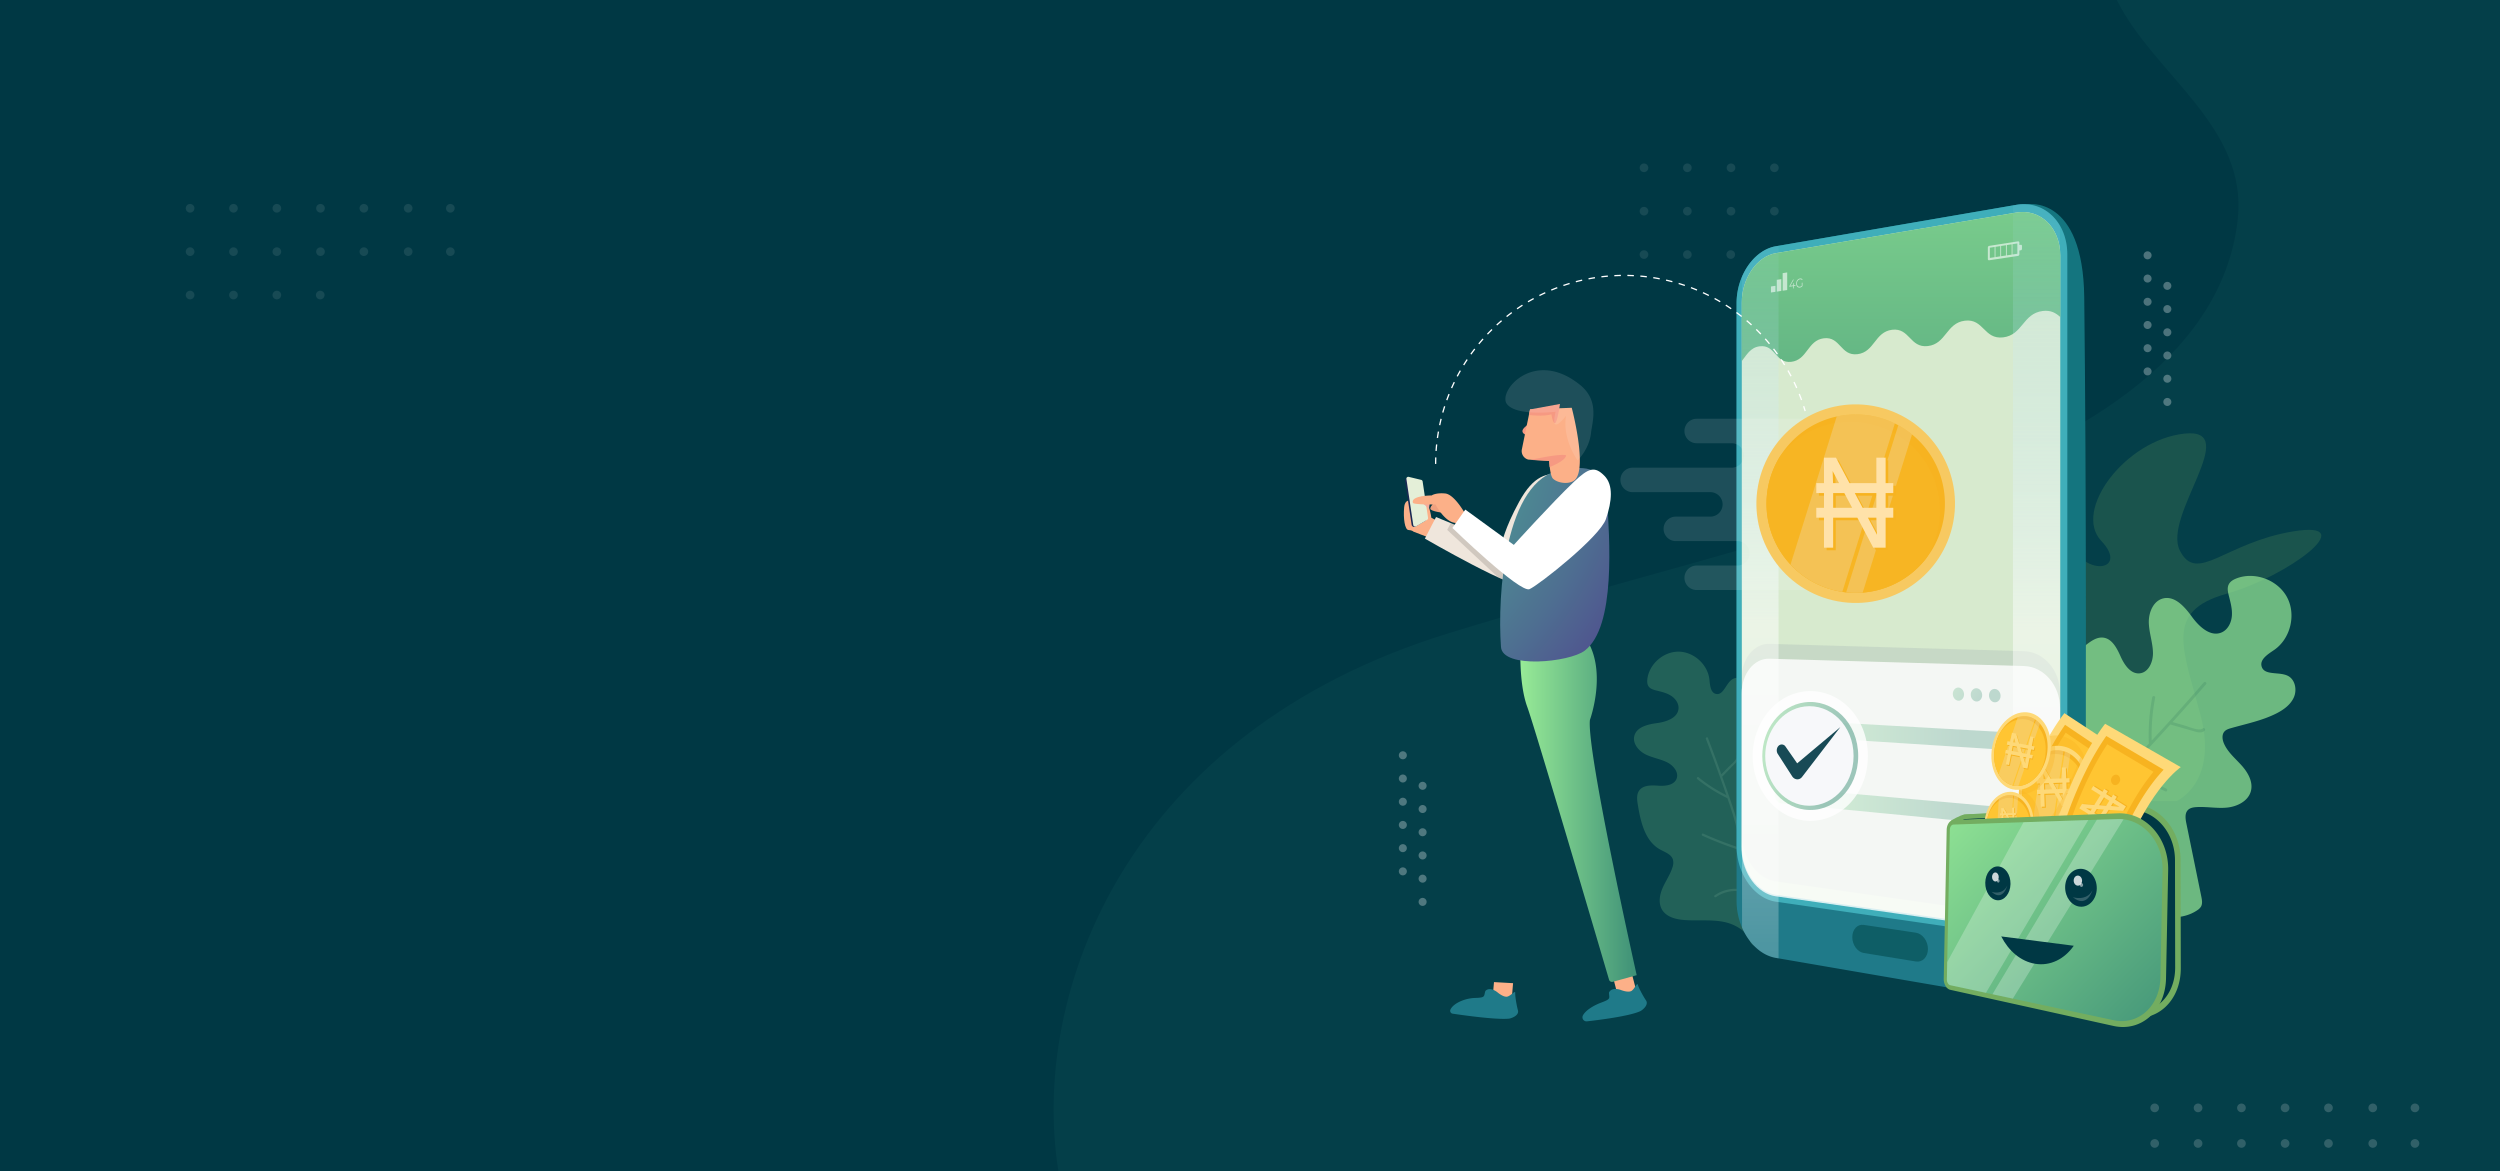 <svg xmlns="http://www.w3.org/2000/svg" xmlns:xlink="http://www.w3.org/1999/xlink" width="1920.945" height="900" viewBox="0 0 1920.945 900"><defs><style>.a,.aj{fill:#003844;}.b{fill:#4bb396;opacity:0.06;}.c{opacity:0.1;}.d{fill:#e6e7e8;}.as,.e,.h,.j,.l{opacity:0.2;}.ap,.f{opacity:0.3;}.ab,.am,.ar,.as,.g,.r{fill:#fff;}.h{fill:url(#a);}.i{fill:#6fa38f;opacity:0.24;}.ak,.j{fill:#73ad60;}.al,.ay,.k{opacity:0.7;}.k{fill:url(#b);}.l{fill:#2e745c;}.m{fill:#14757f;}.n{fill:#1f7a89;}.o{fill:#3faeba;}.p{fill:#d7eace;}.q{fill:#77859a;}.q,.r{opacity:0.8;}.ay,.s{fill:url(#c);}.t{fill:url(#f);}.u{fill:url(#g);}.v{fill:url(#h);}.w{fill:url(#i);}.x{opacity:0.6;}.y{fill:#0e5e66;}.aa,.ah,.ar,.z{opacity:0.5;}.aa,.af,.am,.z{mix-blend-mode:soft-light;}.aa,.af,.am,.ap,.z{isolation:isolate;}.z{fill:url(#j);}.aa{fill:url(#k);}.ab{opacity:0.12;}.ac{fill:#f7c961;}.ad,.ap{fill:#f7b320;}.ae{fill:#f7b523;}.af{fill:#edd9b2;}.af,.am{opacity:0.35;}.ag{fill:#ffe2a9;}.ah{fill:url(#l);}.ai{fill:#f7f8fa;}.aj{opacity:0.9;}.an{fill:#fed978;}.ao{fill:#ffc532;}.ap{mix-blend-mode:multiply;}.aq{fill:url(#m);}.at{fill:#fcb088;}.au{fill:#192953;}.av{fill:#e4efd8;}.aw{fill:#f3ab9c;}.ax{fill:#efe6dc;}.az{fill:url(#o);}.ba{fill:url(#p);}.bb{fill:#f69982;}.bc{fill:#231f20;opacity:0.15;}.bd{fill:#efa17f;}.be{fill:none;stroke:#fff;stroke-miterlimit:10;stroke-dasharray:5;}</style><linearGradient id="a" x1="-31.918" y1="-8.427" x2="-35.548" y2="-6.474" gradientUnits="objectBoundingBox"><stop offset="0" stop-color="#99ec97"/><stop offset="0.772" stop-color="#3e9077"/></linearGradient><linearGradient id="b" x1="-1.073" y1="0.16" x2="-4.403" y2="2.361" xlink:href="#a"/><linearGradient id="c" x1="0" y1="0.5" x2="1" y2="0.5" xlink:href="#a"/><linearGradient id="f" x1="-2.314" y1="-1.572" x2="3.151" y2="2.452" xlink:href="#a"/><linearGradient id="g" x1="-3.298" y1="-2.319" x2="2.146" y2="1.722" xlink:href="#a"/><linearGradient id="h" x1="-4.275" y1="-3.072" x2="1.148" y2="0.985" xlink:href="#a"/><linearGradient id="i" x1="0.5" y1="-1.542" x2="0.5" y2="4.115" xlink:href="#a"/><linearGradient id="j" x1="0.5" y1="-0.077" x2="0.5" y2="1.328" gradientUnits="objectBoundingBox"><stop offset="0" stop-color="#9ed8ff" stop-opacity="0"/><stop offset="0.434" stop-color="#fff"/><stop offset="0.987" stop-color="#fff" stop-opacity="0"/></linearGradient><linearGradient id="k" x1="-172.545" y1="-0.077" x2="-172.545" y2="1.328" xlink:href="#j"/><linearGradient id="l" x1="-0.291" y1="0.27" x2="1.051" y2="0.659" xlink:href="#a"/><linearGradient id="m" x1="0.297" y1="-0.615" x2="1.56" y2="0.561" gradientUnits="objectBoundingBox"><stop offset="0" stop-color="#99ec97"/><stop offset="1" stop-color="#3e9077"/></linearGradient><linearGradient id="o" x1="0" y1="0.5" x2="1" y2="0.5" xlink:href="#m"/><radialGradient id="p" cx="-0.907" cy="-0.234" r="2.287" gradientTransform="translate(-0.386) scale(1.772 1)" gradientUnits="objectBoundingBox"><stop offset="0.009" stop-color="#4bb396"/><stop offset="0.178" stop-color="#4bae95"/><stop offset="0.356" stop-color="#4ba294"/><stop offset="0.537" stop-color="#4d8d93"/><stop offset="0.72" stop-color="#4e6f91"/><stop offset="0.904" stop-color="#504a8e"/><stop offset="1" stop-color="#52348d"/></radialGradient></defs><rect class="a" width="1920.945" height="900"/><path class="b" d="M1920.945,0H1626.5c28.685,57.614,100.779,97.129,92.917,168.6-12.306,111.88-135.474,173.505-229.288,206.128-123.98,43.113-252.025,73.279-377.451,111.943C866.551,562.539,791,761.7,813.278,900H1920.945Z"/><g class="c"><path class="d" d="M149.4,226.711a3.327,3.327,0,1,0-3.324,3.324A3.334,3.334,0,0,0,149.4,226.711Z"/><path class="d" d="M149.4,193.381a3.327,3.327,0,1,0-3.324,3.319A3.332,3.332,0,0,0,149.4,193.381Z"/><path class="d" d="M149.4,160.051a3.327,3.327,0,1,0-3.324,3.319A3.332,3.332,0,0,0,149.4,160.051Z"/><path class="d" d="M182.728,226.711a3.327,3.327,0,1,0-3.324,3.324A3.334,3.334,0,0,0,182.728,226.711Z"/><path class="d" d="M182.728,193.381A3.327,3.327,0,1,0,179.4,196.7,3.33,3.33,0,0,0,182.728,193.381Z"/><path class="d" d="M182.728,160.051a3.327,3.327,0,1,0-3.324,3.319A3.33,3.33,0,0,0,182.728,160.051Z"/><path class="d" d="M216.058,226.711a3.327,3.327,0,1,0-3.323,3.324A3.334,3.334,0,0,0,216.058,226.711Z"/><path class="d" d="M216.058,193.381a3.327,3.327,0,1,0-3.324,3.319A3.33,3.33,0,0,0,216.058,193.381Z"/><path class="d" d="M216.058,160.051a3.327,3.327,0,1,0-3.323,3.319A3.33,3.33,0,0,0,216.058,160.051Z"/><path class="d" d="M249.591,193.381a3.327,3.327,0,1,0-3.324,3.319A3.33,3.33,0,0,0,249.591,193.381Z"/><path class="d" d="M249.591,160.051a3.327,3.327,0,1,0-3.324,3.319A3.33,3.33,0,0,0,249.591,160.051Z"/><path class="d" d="M282.921,193.381A3.327,3.327,0,1,0,279.6,196.7,3.33,3.33,0,0,0,282.921,193.381Z"/><path class="d" d="M282.921,160.051a3.327,3.327,0,1,0-3.324,3.319A3.33,3.33,0,0,0,282.921,160.051Z"/><path class="d" d="M316.967,193.381a3.327,3.327,0,1,0-3.323,3.319A3.33,3.33,0,0,0,316.967,193.381Z"/><path class="d" d="M316.967,160.051a3.327,3.327,0,1,0-3.323,3.319A3.33,3.33,0,0,0,316.967,160.051Z"/><path class="d" d="M249.388,226.711a3.326,3.326,0,1,0-3.324,3.324A3.334,3.334,0,0,0,249.388,226.711Z"/><path class="d" d="M349.377,193.381a3.327,3.327,0,1,0-3.323,3.319A3.328,3.328,0,0,0,349.377,193.381Z"/><path class="d" d="M349.377,160.051a3.327,3.327,0,1,0-3.323,3.319A3.328,3.328,0,0,0,349.377,160.051Z"/></g><g class="e"><path class="d" d="M1658.948,878.611a3.326,3.326,0,1,0-3.324,3.319A3.332,3.332,0,0,0,1658.948,878.611Z"/><path class="d" d="M1658.948,851.282a3.326,3.326,0,1,0-3.324,3.318A3.332,3.332,0,0,0,1658.948,851.282Z"/><path class="d" d="M1692.278,878.611a3.327,3.327,0,1,0-3.324,3.319A3.331,3.331,0,0,0,1692.278,878.611Z"/><path class="d" d="M1692.278,851.282a3.326,3.326,0,1,0-3.324,3.318A3.331,3.331,0,0,0,1692.278,851.282Z"/><path class="d" d="M1725.607,878.611a3.327,3.327,0,1,0-3.323,3.319A3.331,3.331,0,0,0,1725.607,878.611Z"/><path class="d" d="M1725.607,851.281a3.327,3.327,0,1,0-3.323,3.319A3.331,3.331,0,0,0,1725.607,851.281Z"/><path class="d" d="M1759.14,878.611a3.326,3.326,0,1,0-3.324,3.319A3.331,3.331,0,0,0,1759.14,878.611Z"/><path class="d" d="M1759.14,851.282a3.326,3.326,0,1,0-3.324,3.318A3.331,3.331,0,0,0,1759.14,851.282Z"/><path class="d" d="M1792.47,878.611a3.326,3.326,0,1,0-3.324,3.319A3.331,3.331,0,0,0,1792.47,878.611Z"/><path class="d" d="M1792.47,851.281a3.326,3.326,0,1,0-3.323,3.319A3.331,3.331,0,0,0,1792.47,851.281Z"/><path class="d" d="M1826.517,878.611a3.326,3.326,0,1,0-3.324,3.319A3.332,3.332,0,0,0,1826.517,878.611Z"/><path class="d" d="M1826.517,851.281a3.326,3.326,0,1,0-3.324,3.319A3.332,3.332,0,0,0,1826.517,851.281Z"/><path class="d" d="M1858.927,878.611a3.326,3.326,0,1,0-3.324,3.319A3.329,3.329,0,0,0,1858.927,878.611Z"/><path class="d" d="M1858.927,851.281a3.326,3.326,0,1,0-3.324,3.319A3.329,3.329,0,0,0,1858.927,851.281Z"/></g><g class="c" transform="translate(0 90)"><path class="d" d="M1266.531,105.611a3.326,3.326,0,1,0-3.324,3.324A3.334,3.334,0,0,0,1266.531,105.611Z"/><path class="d" d="M1266.531,72.281a3.327,3.327,0,1,0-3.324,3.319A3.33,3.33,0,0,0,1266.531,72.281Z"/><path class="d" d="M1266.531,38.951a3.326,3.326,0,1,0-3.324,3.319A3.331,3.331,0,0,0,1266.531,38.951Z"/><path class="d" d="M1299.861,105.611a3.327,3.327,0,1,0-3.324,3.324A3.335,3.335,0,0,0,1299.861,105.611Z"/><path class="d" d="M1299.86,72.281a3.326,3.326,0,1,0-3.323,3.319A3.33,3.33,0,0,0,1299.86,72.281Z"/><path class="d" d="M1299.861,38.951a3.326,3.326,0,1,0-3.324,3.318A3.332,3.332,0,0,0,1299.861,38.951Z"/><path class="d" d="M1333.393,72.281a3.326,3.326,0,1,0-3.324,3.319A3.33,3.33,0,0,0,1333.393,72.281Z"/><path class="d" d="M1333.393,38.951a3.326,3.326,0,1,0-3.324,3.319A3.331,3.331,0,0,0,1333.393,38.951Z"/><path class="d" d="M1366.723,72.281A3.327,3.327,0,1,0,1363.4,75.6,3.33,3.33,0,0,0,1366.723,72.281Z"/><path class="d" d="M1366.723,38.951a3.327,3.327,0,1,0-3.323,3.318A3.331,3.331,0,0,0,1366.723,38.951Z"/><path class="d" d="M1333.191,105.611a3.327,3.327,0,1,0-3.324,3.324A3.335,3.335,0,0,0,1333.191,105.611Z"/><path class="d" d="M1366.521,105.611a3.326,3.326,0,1,0-3.325,3.324A3.334,3.334,0,0,0,1366.521,105.611Z"/></g><g transform="translate(22.883 29.34)"><g class="f" transform="translate(1624.196 163.781)"><path class="g" d="M1680.368,173.31a3.076,3.076,0,1,0-3.076-3.076A3.075,3.075,0,0,0,1680.368,173.31Z" transform="translate(-1677.292 -167.159)"/><path class="g" d="M1680.368,192.805a3.076,3.076,0,1,0-3.076-3.076A3.075,3.075,0,0,0,1680.368,192.805Z" transform="translate(-1677.292 -168.814)"/><path class="g" d="M1680.368,212.3a3.076,3.076,0,1,0-3.076-3.076A3.075,3.075,0,0,0,1680.368,212.3Z" transform="translate(-1677.292 -170.47)"/><path class="g" d="M1680.368,231.794a3.075,3.075,0,1,0-3.076-3.075A3.075,3.075,0,0,0,1680.368,231.794Z" transform="translate(-1677.292 -172.125)"/><path class="g" d="M1680.368,251.289a3.075,3.075,0,1,0-3.076-3.075A3.075,3.075,0,0,0,1680.368,251.289Z" transform="translate(-1677.292 -173.78)"/><path class="g" d="M1680.368,270.784a3.075,3.075,0,1,0-3.076-3.076A3.075,3.075,0,0,0,1680.368,270.784Z" transform="translate(-1677.292 -175.435)"/><path class="g" d="M1696.964,198.936a3.076,3.076,0,1,0-3.076-3.076A3.076,3.076,0,0,0,1696.964,198.936Z" transform="translate(-1678.701 -169.335)"/><path class="g" d="M1696.964,218.43a3.075,3.075,0,1,0-3.076-3.075A3.075,3.075,0,0,0,1696.964,218.43Z" transform="translate(-1678.701 -170.99)"/><path class="g" d="M1696.964,237.925a3.075,3.075,0,1,0-3.076-3.076A3.076,3.076,0,0,0,1696.964,237.925Z" transform="translate(-1678.701 -172.645)"/><path class="g" d="M1696.964,257.42a3.076,3.076,0,1,0-3.076-3.076A3.076,3.076,0,0,0,1696.964,257.42Z" transform="translate(-1678.701 -174.301)"/><path class="g" d="M1696.964,276.915a3.076,3.076,0,1,0-3.076-3.076A3.076,3.076,0,0,0,1696.964,276.915Z" transform="translate(-1678.701 -175.956)"/><path class="g" d="M1696.964,296.41a3.076,3.076,0,1,0-3.076-3.076A3.076,3.076,0,0,0,1696.964,296.41Z" transform="translate(-1678.701 -177.611)"/></g><g class="f" transform="translate(1051.955 547.932)"><path class="g" d="M1055.031,593.105a3.076,3.076,0,1,0-3.076-3.076A3.076,3.076,0,0,0,1055.031,593.105Z" transform="translate(-1051.955 -586.954)"/><path class="g" d="M1055.031,612.6a3.075,3.075,0,1,0-3.076-3.076A3.076,3.076,0,0,0,1055.031,612.6Z" transform="translate(-1051.955 -588.609)"/><path class="g" d="M1055.031,632.1a3.076,3.076,0,1,0-3.076-3.076A3.076,3.076,0,0,0,1055.031,632.1Z" transform="translate(-1051.955 -590.265)"/><path class="g" d="M1055.031,651.59a3.076,3.076,0,1,0-3.076-3.076A3.076,3.076,0,0,0,1055.031,651.59Z" transform="translate(-1051.955 -591.92)"/><path class="g" d="M1055.031,671.084a3.075,3.075,0,1,0-3.076-3.075A3.075,3.075,0,0,0,1055.031,671.084Z" transform="translate(-1051.955 -593.575)"/><path class="g" d="M1055.031,690.579a3.075,3.075,0,1,0-3.076-3.075A3.075,3.075,0,0,0,1055.031,690.579Z" transform="translate(-1051.955 -595.23)"/><path class="g" d="M1071.627,618.731a3.076,3.076,0,1,0-3.077-3.076A3.076,3.076,0,0,0,1071.627,618.731Z" transform="translate(-1053.364 -589.13)"/><path class="g" d="M1071.627,638.225a3.075,3.075,0,1,0-3.077-3.075A3.075,3.075,0,0,0,1071.627,638.225Z" transform="translate(-1053.364 -590.785)"/><path class="g" d="M1071.627,657.72a3.075,3.075,0,1,0-3.077-3.076A3.075,3.075,0,0,0,1071.627,657.72Z" transform="translate(-1053.364 -592.44)"/><path class="g" d="M1071.627,677.215a3.075,3.075,0,1,0-3.077-3.075A3.076,3.076,0,0,0,1071.627,677.215Z" transform="translate(-1053.364 -594.096)"/><path class="g" d="M1071.627,696.71a3.075,3.075,0,1,0-3.077-3.076A3.076,3.076,0,0,0,1071.627,696.71Z" transform="translate(-1053.364 -595.751)"/><path class="g" d="M1071.627,716.205a3.076,3.076,0,1,0-3.077-3.076A3.076,3.076,0,0,0,1071.627,716.205Z" transform="translate(-1053.364 -597.406)"/></g><g transform="translate(1055.808 127.377)"><g transform="translate(176.825 176.224)"><g transform="translate(0 167.792)"><path class="h" d="M1271.409,684.839c2.321-5.307,5.762-10.125,7.51-15.647a10.273,10.273,0,0,0,.384-6.208c-1.335-4.112-6.191-5.62-9.955-7.734-11.547-6.483-14.854-21.283-17-34.349-.6-3.628-1.113-7.66.943-10.711,2.988-4.431,9.421-4.275,14.754-3.892s11.975-.278,14.028-5.213c2.032-4.89-2.26-10.214-6.972-12.626-5.342-2.731-11.5-3.551-16.856-6.248s-10.091-8.447-8.553-14.246c1.829-6.892,10.485-8.822,17.553-9.791s15.738-3.907,16.37-11.01c.365-4.031-2.346-7.825-5.758-10s-7.462-3.063-11.387-4.043c-2.162-.539-4.491-1.23-5.792-3.037-1.2-1.66-1.239-3.877-.974-5.906,1.516-11.5,12.428-20.974,24.022-20.862s22.325,9.791,23.622,21.309c.49,4.372.773,10.214,5.066,11.158,5.64,1.239,7.452-7.615,12.142-10.974,3.943-2.82,9.863-1.03,12.865,2.769s3.671,8.942,3.543,13.781c-.247,9.314-3,18.351-4.97,27.45a8,8,0,0,0-.1,4.4c.848,2.337,3.586,3.384,6.062,3.6,5.583.49,10.982-1.762,16.427-3.077s11.864-1.459,15.923,2.406c4.375,4.161,4.161,11.351,1.848,16.931s-6.3,10.324-8.8,15.823c-.735,1.612-1.343,3.427-.835,5.123.789,2.62,3.784,3.759,6.408,4.544q21.2,6.331,42.4,12.663c1.946.582,4.072,1.3,5.11,3.047a6.989,6.989,0,0,1,.788,2.868c1.085,10.567-5.425,20.71-13.88,27.14s-18.706,9.923-28.584,13.829c-2.735,1.084-5.521,2.244-7.668,4.252-3.014,2.817-4.389,6.919-5.7,10.832q-4.273,12.767-9.153,25.322c-1.686,4.327-3.768,9.019-7.969,11.006a7.714,7.714,0,0,1-8.464-1.76c-.119-.422-.266-.829-.414-1.236l.314,1.131a4.458,4.458,0,0,1-1.17-3.119c-3.685-7.279-12.095-12.041-20.386-13.65-10.029-1.945-20.393-.576-30.575-1.426-6.354-.533-13.349-2.425-16.613-7.906C1268,696.578,1269.087,690.146,1271.409,684.839Z" transform="translate(-1249.397 -503.313)"/><path class="i" d="M1315.824,696.652a28.239,28.239,0,0,1,23.433-4.085c-1.936-10.17-2.861-20.357-3.95-30.63a.857.857,0,0,1-.2-.022,282.145,282.145,0,0,1-28.619-11.04c-1.019-.463-.434-2.1.591-1.641a281.448,281.448,0,0,0,28.022,10.839c-.115-1.047-.224-2.093-.346-3.142-1.385-12.073-5.188-23.561-9.133-34.993a.9.9,0,0,1-.21-.056,117.336,117.336,0,0,1-22.9-14.539c-.864-.7.133-2.134,1.006-1.425a115.209,115.209,0,0,0,21.313,13.737c-.27-.776-.538-1.558-.807-2.333q-7.091-20.559-14.9-40.866c-.4-1.042,1.174-1.791,1.576-.741q5.334,13.916,10.319,27.955,2.668-2.743,5.338-5.487c1.692-1.742,6.97-5.756,6.375-8.431-.243-1.1,1.471-1.409,1.715-.318.566,2.544-1.241,4.189-2.892,5.89q-4.942,5.091-9.889,10.169c1.312,3.7,2.653,7.38,3.933,11.088,2.7,7.83,5.538,15.7,7.694,23.727q10.308-7.449,20.612-14.9c.905-.654,2.03.676,1.118,1.337l-21.154,15.29a.729.729,0,0,1-.12.054,106.019,106.019,0,0,1,2.4,11.961c1.194,8.8,1.87,17.586,2.965,26.345a66.683,66.683,0,0,1,25.363-20.1.872.872,0,0,1,.741,1.579,64.824,64.824,0,0,0-25.522,20.59.865.865,0,0,1-.277.245c.534,3.964,1.166,7.926,2,11.879,2.889,13.677,6.875,27.086,10.851,40.478.322,1.074-1.4,1.383-1.711.316-3.859-12.987-7.729-25.988-10.59-39.235-.123-.565-.224-1.128-.338-1.695a.357.357,0,0,1-.054,0,26.406,26.406,0,0,0-22.637,3.537C1316.025,698.618,1314.9,697.286,1315.824,696.652Z" transform="translate(-1253.879 -509.418)"/></g><path class="j" d="M1561.106,602.543h131.717s32.005-14,18.465-65.705-28.313-80.015,19.7-93.555,104.634-56.626,51.7-48.008-74.153,40.861-87.4,14.771c-13.493-26.573,48.435-94.557,3.693-89.862-45.561,4.78-86.17,59.088-64.011,82.476s-14.772,29.544-27.082-3.693-28.313-78.783-38.161-34.468,27.082,68.936,32.006,107.1S1561.106,602.543,1561.106,602.543Z" transform="translate(-1275.864 -319.952)"/><g transform="translate(263.91 109.573)"><path class="k" d="M1559.669,553.853c7.526-.6,15.179.389,22.6-1,2.7-.506,5.465-1.4,7.367-3.38,3.9-4.065,2.646-10.57,2.758-16.2.343-17.256,15.31-30.164,29-40.669,3.8-2.918,8.115-5.993,12.885-5.508,6.93.7,10.71,8.191,13.551,14.554s7.691,13.586,14.624,12.908c6.87-.674,10.344-8.883,10.214-15.78-.151-7.819-3-15.395-3.2-23.211s3.494-16.791,11.1-18.595c9.045-2.139,16.588,6.617,22.051,14.141s14.176,15.676,22.723,12.033c4.857-2.062,7.547-7.513,7.948-12.771s-1.074-10.458-2.364-15.572c-.712-2.815-1.352-5.915-.076-8.522,1.17-2.4,3.692-3.81,6.186-4.754,14.141-5.333,31.745,1.37,38.752,14.758s2.491,31.676-9.943,40.254c-4.721,3.254-11.259,7.174-9.7,12.687,2.047,7.242,13.335,3.874,20.08,7.2,5.666,2.794,7.252,10.7,4.737,16.484s-8.015,9.72-13.653,12.552c-10.853,5.448-22.927,7.851-34.595,11.183-1.87.534-3.822,1.151-5.115,2.592-2.162,2.413-1.68,6.2-.406,9.18,2.873,6.716,8.782,11.533,13.644,16.979s8.978,12.733,7.036,19.774c-2.087,7.587-10.48,11.766-18.315,12.542s-15.736-.879-23.594-.372c-2.3.149-4.764.567-6.4,2.194-2.524,2.519-1.99,6.661-1.276,10.16q5.773,28.25,11.546,56.5c.529,2.6,1.014,5.479-.356,7.747a9.119,9.119,0,0,1-2.811,2.67c-11.472,7.751-27.132,6.514-39.722.757s-22.913-15.384-33.479-24.328c-2.929-2.476-5.976-4.962-9.6-6.193-5.091-1.73-10.65-.784-15.952.119q-17.3,2.947-34.726,5.07c-6.01.727-12.681,1.222-17.548-2.381a10.054,10.054,0,0,1-3.187-10.807c.411-.4.789-.816,1.165-1.236l-1.105,1.056a5.81,5.81,0,0,1,2.862-3.262c6.095-8.714,6.39-21.305,3.135-31.821-3.937-12.72-11.89-23.783-17.179-36-3.3-7.628-5.43-16.829-1.142-23.953C1544.084,557.159,1552.144,554.453,1559.669,553.853Z" transform="translate(-1537.794 -439.691)"/><path class="l" d="M1579.212,610.8a36.8,36.8,0,0,1,19.113,24.408c10.493-8.485,21.628-15.816,32.759-23.391a1.106,1.106,0,0,1-.1-.245,367.493,367.493,0,0,1-4.93-39.673c-.1-1.454,2.149-1.793,2.247-.33a366.926,366.926,0,0,0,4.793,38.864c1.132-.776,2.267-1.546,3.4-2.331,13.017-9.022,23.875-20.461,34.58-32.029a1.226,1.226,0,0,1-.065-.275,152.92,152.92,0,0,1,2.612-35.255c.276-1.426,2.534-1.16,2.256.278a150.244,150.244,0,0,0-2.666,32.942c.727-.788,1.46-1.578,2.184-2.364q19.256-20.8,37.781-42.266c.952-1.1,2.78.246,1.821,1.354q-12.7,14.693-25.766,29.06,4.795,1.377,9.589,2.755c3.042.871,10.9,4.464,13.609,2.135,1.111-.954,2.525.823,1.422,1.774-2.574,2.216-5.577,1.152-8.547.3q-8.891-2.544-17.768-5.1c-3.438,3.782-6.848,7.591-10.318,11.343-7.332,7.924-14.629,16.026-22.525,23.444l29.8,14.511c1.31.637.472,2.747-.847,2.107l-30.585-14.893a.932.932,0,0,1-.136-.1,138.267,138.267,0,0,1-12.266,10.116c-9.379,6.791-19.054,12.972-28.442,19.621a86.912,86.912,0,0,1,38.7,16.768,1.137,1.137,0,0,1-1.357,1.823A84.478,84.478,0,0,0,1610.2,629.5a1.157,1.157,0,0,1-.452-.168c-4.226,3.053-8.389,6.216-12.417,9.607-13.935,11.736-26.887,24.568-39.827,37.379-1.035,1.031-2.447-.753-1.415-1.772,12.545-12.426,25.1-24.874,38.558-36.315.572-.489,1.158-.952,1.74-1.431a.445.445,0,0,1-.031-.063,34.416,34.416,0,0,0-18-23.831C1577.076,612.246,1577.911,610.129,1579.212,610.8Z" transform="translate(-1539.317 -447.251)"/></g></g><g transform="translate(255.65)"><path class="m" d="M1579.531,127.562s42.944-7.4,43.866,71.5c1.7,145.313,1.383,335.06.922,493.441-.04,13.8-9.218,41.167-41.938,46.885Z" transform="translate(-1356.253 -127.377)"/><g transform="translate(0 0.17)"><path class="n" d="M1589.664,166.152v534.3c0,24.72-17.775,41.752-39.171,38.067L1365.71,706.7c-11.119-1.914-20.743-11.135-25.972-23.282a52.018,52.018,0,0,1-4.195-20.44V203.624c0-.661,0-1.32.028-1.985q.021-.719.084-1.443c.015-.2.028-.407.043-.593.014-.167.028-.317.042-.484.042-.464.084-.929.141-1.415.056-.523.126-1.028.211-1.573.014-.148.042-.337.07-.506.1-.583.2-1.186.31-1.753.113-.641.254-1.268.394-1.9.156-.611.311-1.241.466-1.871.17-.614.353-1.231.537-1.828.127-.424.268-.85.41-1.258.028-.078.056-.156.084-.253.1-.291.2-.582.311-.857.142-.408.3-.819.453-1.212.2-.49.4-1,.608-1.493.028-.079.071-.158.1-.237.3-.673.609-1.331.921-1.969a.329.329,0,0,1,.071-.122c.3-.637.624-1.242.95-1.848.086-.161.171-.3.256-.465.255-.466.512-.912.8-1.364.584-.961,1.181-1.889,1.822-2.769.3-.456.613-.895.942-1.3.171-.231.357-.483.557-.72.214-.257.428-.533.642-.79.229-.279.472-.559.716-.84.557-.648,1.145-1.245,1.732-1.843.316-.331.617-.622.932-.9.344-.336.689-.653,1.019-.932.489-.416.977-.833,1.467-1.212a11.186,11.186,0,0,1,.965-.72,29.539,29.539,0,0,1,4.611-2.812c.436-.224.87-.411,1.306-.616a.088.088,0,0,0,.059-.028c.465-.21.944-.385,1.425-.561l.043-.008c.408-.163.815-.289,1.224-.415a5.158,5.158,0,0,1,.511-.163c.423-.129.845-.239,1.269-.35l.1-.017q.767-.188,1.536-.32l184.783-31.82C1571.889,124.379,1589.664,141.432,1589.664,166.152Z" transform="translate(-1335.537 -127.563)"/><path class="o" d="M1589.657,166.156v485c0,24.732-17.776,42.248-39.164,39.147L1365.71,663.512c-11.12-1.612-20.739-10.579-25.967-22.582a51.163,51.163,0,0,1-4.208-20.331V203.626a51.91,51.91,0,0,1,4.208-20.429c5.228-12.144,14.847-21.39,25.967-23.3l184.783-31.818C1571.881,124.392,1589.657,141.444,1589.657,166.156Z" transform="translate(-1335.536 -127.564)"/><path class="p" d="M1584.636,167.51V651.069c0,21.32-15.3,36.491-33.774,33.873L1366.08,658.767c-14.525-2.057-26.167-18.7-26.167-37.126V203.594c0-18.432,11.642-35.386,26.167-37.838l184.782-31.2C1569.34,131.436,1584.636,146.191,1584.636,167.51Z" transform="translate(-1335.908 -128.121)"/><g transform="translate(3.822 337.812)"><g class="e"><path class="q" d="M1584.446,534.594l-.151,143.039c-2.538,18.18-16.664,30.37-33.4,27.986l-185.009-26.346c-14.086-2.006-25.474-17.714-26.169-35.459v-.331l.1-120.19c.015-15,9.455-26.909,21.236-26.567l195.835,5.637C1572.016,502.8,1584.465,517.242,1584.446,534.594Z" transform="translate(-1339.713 -496.719)"/></g><g transform="translate(0 11.435)"><path class="r" d="M1584.446,547.091l-.151,143.038c-2.538,18.181-16.664,30.37-33.4,27.986L1365.882,691.77c-14.086-2.006-25.474-17.715-26.169-35.46v-.33l.1-120.19c.015-15,9.455-26.91,21.236-26.568l195.835,5.638C1572.016,515.3,1584.465,529.739,1584.446,547.091Z" transform="translate(-1339.713 -509.215)"/></g><g class="f" transform="translate(25.573 33.589)"><g transform="translate(0 24.506)"><path class="s" d="M1548.112,583.8,1372.466,572.5c-2.658-.171-4.807-3.051-4.807-6.433h0c0-3.382,2.149-6,4.807-5.852l175.646,9.952c3.289.187,5.964,3.4,5.964,7.181h0C1554.076,581.122,1551.4,584.014,1548.112,583.8Z" transform="translate(-1367.659 -560.204)"/><path class="s" d="M1548.112,615.209l-175.646-14.188c-2.658-.214-4.807-3.13-4.807-6.512h0c0-3.382,2.149-5.966,4.807-5.773l175.646,12.831c3.289.241,5.964,3.5,5.964,7.279h0C1554.076,612.626,1551.4,615.474,1548.112,615.209Z" transform="translate(-1367.659 -562.626)"/><path class="s" d="M1548.112,646.615l-175.646-17.067c-2.658-.259-4.807-3.209-4.807-6.591h0c0-3.382,2.149-5.932,4.807-5.694l175.646,15.712c3.289.294,5.964,3.6,5.964,7.377h0C1554.076,644.132,1551.4,646.935,1548.112,646.615Z" transform="translate(-1367.659 -565.048)"/></g><g transform="translate(136.762)"><path class="t" d="M1521.417,533.428c-2.381-.091-4.307,2.1-4.307,4.889s1.925,5.137,4.307,5.242,4.327-2.084,4.327-4.889S1523.8,533.518,1521.417,533.428Z" transform="translate(-1517.111 -533.425)"/><path class="u" d="M1536.549,534c-2.418-.092-4.375,2.114-4.375,4.927s1.957,5.178,4.375,5.285,4.4-2.1,4.4-4.926S1538.975,534.1,1536.549,534Z" transform="translate(-1518.39 -533.474)"/><path class="v" d="M1551.927,534.588c-2.458-.093-4.446,2.13-4.446,4.965s1.988,5.222,4.446,5.33,4.468-2.115,4.468-4.964S1554.391,534.682,1551.927,534.588Z" transform="translate(-1519.69 -533.523)"/></g></g></g><path class="w" d="M1584.636,167.51v47.327c-3.326-3.01-7.121-5.448-13.532-4.648-15.312,1.91-15.312,18.535-30.431,20.28-14.8,1.708-14.8-14.638-29.365-12.82-14.31,1.785-14.31,17.861-28.45,19.492-13.846,1.6-13.846-14.215-27.469-12.516-13.405,1.673-13.405,17.233-26.658,18.762-12.984,1.5-12.984-13.817-25.78-12.22-12.583,1.569-12.583,16.648-25.015,18.082-12.215,1.41-12.215-13.438-24.23-11.939-7.23.9-10.034,6.69-13.792,11.372V203.594c0-18.432,11.642-35.386,26.167-37.838l184.782-31.2C1569.34,131.436,1584.636,146.191,1584.636,167.51Z" transform="translate(-1335.908 -128.121)"/><g class="x" transform="translate(26.42 28.56)"><path class="g" d="M1571.859,161.415l-1.11.172v-1.808a.905.905,0,0,0-1.008-.995l-22.227,3.473a1.291,1.291,0,0,0-.983,1.29v8.776a.9.9,0,0,0,.983.988l22.227-3.332a1.311,1.311,0,0,0,1.008-1.3V165.8l1.11-.168a1.144,1.144,0,0,0,.878-1.137v-2.214A.792.792,0,0,0,1571.859,161.415Zm-20.123,9.532-3.676.555v-7.844l3.676-.571Zm4.337-.654-3.694.558v-7.863l3.694-.575Zm4.358-.657-3.713.56v-7.883l3.713-.577Zm4.38-.662-3.731.564v-7.9l3.731-.579Zm4.4-.663-3.75.566v-7.922l3.75-.583Z" transform="translate(-1379.872 -158.773)"/><g transform="translate(0 23.882)"><path class="g" d="M1377.731,198.415l-3.488.524V185.424l3.488-.554Z" transform="translate(-1365.243 -184.871)"/><path class="g" d="M1372.78,199.573l-3.469.521v-9.058l3.469-.541Z" transform="translate(-1364.824 -185.348)"/><path class="g" d="M1367.857,200.725l-3.449.518v-4.626l3.449-.528Z" transform="translate(-1364.408 -185.823)"/><g transform="translate(14.143 4.635)"><path class="g" d="M1384.527,195.668l-1.078.164v1.793l-.554.083v-1.793l-3.033.46v-.506l2.848-4.952.615-.1-2.75,4.822,2.334-.355v-1.578l.539-.082v1.579l1.078-.164Z" transform="translate(-1379.863 -190.011)"/><path class="g" d="M1389.892,193.229l.551-.084v2.613a3.217,3.217,0,0,1-.9.781,3.042,3.042,0,0,1-1.093.389,2.278,2.278,0,0,1-1.461-.229,2.433,2.433,0,0,1-1.02-1.091,3.8,3.8,0,0,1-.37-1.724,4.549,4.549,0,0,1,.37-1.837,3.768,3.768,0,0,1,1.02-1.4,2.936,2.936,0,0,1,1.469-.676,2.449,2.449,0,0,1,1.139.073,1.862,1.862,0,0,1,.876.6l-.357.514a1.728,1.728,0,0,0-1.634-.549,2.371,2.371,0,0,0-1.188.549,3.059,3.059,0,0,0-.83,1.144,3.7,3.7,0,0,0-.3,1.494,3.061,3.061,0,0,0,.3,1.4,2.017,2.017,0,0,0,.826.89,1.814,1.814,0,0,0,1.183.193,2.389,2.389,0,0,0,1.418-.742Z" transform="translate(-1380.35 -189.936)"/></g></g></g><path class="y" d="M1481.54,738.715l-40.065-6c-4.852-.727-8.766,3.495-8.766,9.425h0c0,5.931,3.914,11.376,8.766,12.166l40.065,6.526c5.121.834,9.294-3.464,9.294-9.6h0C1490.835,745.085,1486.661,739.482,1481.54,738.715Z" transform="translate(-1343.787 -178.938)"/><path class="z" d="M1368.18,162.5V710.027l-2.079-.358c-11.12-1.915-20.739-11.144-25.967-23.288V186.163c.027-.073.067-.149.093-.223q.443-1.01.925-1.976a.721.721,0,0,1,.067-.133c.3-.622.618-1.231.954-1.843.08-.152.161-.3.255-.459.254-.459.51-.92.792-1.366.578-.966,1.184-1.885,1.817-2.775.31-.453.62-.888.944-1.291.176-.238.364-.479.554-.72.216-.263.432-.544.648-.789.23-.283.473-.568.716-.836.556-.652,1.138-1.257,1.734-1.847a12.435,12.435,0,0,1,.935-.911c.34-.319.679-.64,1.019-.925.476-.414.965-.829,1.455-1.211.314-.246.641-.5.967-.726a30.96,30.96,0,0,1,4.622-2.81c.425-.213.864-.412,1.3-.61a.083.083,0,0,0,.055-.027c.468-.2.949-.392,1.43-.563l.041-.007c.4-.156.813-.3,1.212-.42.179-.066.345-.112.524-.161.414-.124.842-.232,1.256-.339l.111-.019q.766-.185,1.535-.318Z" transform="translate(-1335.926 -130.53)"/><path class="aa" d="M1567.619,128.52V738.079l2.584.445c14.068,2.422,26.583-4.117,33.523-15.987V144.082c-.036-.074-.09-.146-.125-.221q-.59-.991-1.234-1.912a.518.518,0,0,0-.09-.126c-.393-.6-.823-1.172-1.269-1.743-.107-.143-.213-.286-.339-.426-.34-.426-.678-.853-1.053-1.253a30.291,30.291,0,0,0-2.4-2.452,15.774,15.774,0,0,0-1.245-1.1c-.231-.2-.479-.4-.728-.6-.284-.212-.567-.446-.851-.639-.3-.23-.621-.456-.939-.663a22.746,22.746,0,0,0-2.264-1.4,9.883,9.883,0,0,0-1.218-.653c-.441-.225-.881-.449-1.322-.634-.616-.275-1.249-.546-1.882-.778-.4-.15-.826-.3-1.247-.425a29.763,29.763,0,0,0-5.913-1.276c-.541-.066-1.1-.11-1.655-.153-.018,0-.052.009-.069-.008-.591-.037-1.2-.051-1.808-.046l-.052.009c-.5-.013-1.024,0-1.526.025-.225,0-.434.016-.659.034-.52.031-1.056.083-1.575.134l-.138.024q-.959.106-1.917.271Z" transform="translate(-1355.242 -127.564)"/></g></g><g transform="translate(166.409 138.509)"><path class="ab" d="M1432.608,423.262V323.8a9.4,9.4,0,0,0-6.632-16.055H1296.615a9.4,9.4,0,1,0,0,18.8h9.954v0h17.13a9.4,9.4,0,0,1,.038,18.792h-76.325a9.4,9.4,0,0,0-9.4,9.4h0a9.4,9.4,0,0,0,9.4,9.4h59.711a9.4,9.4,0,1,1,0,18.8h-.555v0h-25.986a9.4,9.4,0,1,0,0,18.8H1328.2a9.4,9.4,0,0,1-.072,18.79h-21.555v.005h-9.954a9.4,9.4,0,1,0,0,18.8h129.362a9.4,9.4,0,0,0,6.632-16.055Z" transform="translate(-1238.015 -281.2)"/><g transform="translate(88.998)"><g transform="translate(0)"><circle class="ac" cx="76.29" cy="76.29" r="76.29" transform="translate(0 148.499) rotate(-76.717)"/><path class="ad" d="M1497.75,372.673a68.53,68.53,0,0,1-63.193,68.341c-1.767.142-3.547.206-5.352.206a68.6,68.6,0,0,1-7.327-.386c-1.007-.1-1.987-.232-2.967-.387a68.557,68.557,0,1,1,40.375-129.394c.89.439,1.78.89,2.645,1.368a66.9,66.9,0,0,1,10.538,7.082A68.406,68.406,0,0,1,1497.75,372.673Z" transform="translate(-1337.426 -280.892)"/><path class="ae" d="M1493.88,378.707a68.194,68.194,0,0,1-10.525,36.519,68.556,68.556,0,0,1-112.173-78.557,68.553,68.553,0,0,1,122.7,42.038Z" transform="translate(-1337.426 -281.405)"/></g><g transform="translate(41.689 23.221)"><path class="af" d="M1461,311.052l-40.375,129.394a68.375,68.375,0,0,1-39.795-20.974l35.512-113.8A68.734,68.734,0,0,1,1461,311.052Z" transform="translate(-1380.828 -304.113)"/><path class="af" d="M1478.148,320.273l-37.911,121.511c-1.767.142-3.547.206-5.352.206a68.6,68.6,0,0,1-7.327-.386l40.053-128.413A66.9,66.9,0,0,1,1478.148,320.273Z" transform="translate(-1384.796 -304.884)"/></g><g transform="translate(7 1)"><g transform="translate(56.496 57.43)"><path class="ad" d="M2154.5,466.315h5.921V446.737h9.189L2180,466.315h20.657V446.737h7.12v19.578h5.879v7.606h-5.879v11.336h5.879v7.6h-5.879v23.014h-9.521l-12.213-23.014h-18.587v23.014h-7.037V492.861H2154.5v-7.6h5.921V473.921H2154.5Zm12.875,0h4.6l-4.926-9.323Zm.083,18.941h14.572l-6-11.336h-8.57Zm22.645,0h10.556V473.921h-16.6Zm10.556,7.6h-6.5l7,13.151Z" transform="translate(-2154.498 -446.737)"/></g><g transform="translate(54.496 55.43)"><path class="ag" d="M2154.5,466.315h5.921V446.737h9.189L2180,466.315h20.657V446.737h7.12v19.578h5.879v7.606h-5.879v11.336h5.879v7.6h-5.879v23.014h-9.521l-12.213-23.014h-18.587v23.014h-7.037V492.861H2154.5v-7.6h5.921V473.921H2154.5Zm12.875,0h4.6l-4.926-9.323Zm.083,18.941h14.572l-6-11.336h-8.57Zm22.645,0h10.556V473.921h-16.6Zm10.556,7.6h-6.5l7,13.151Z" transform="translate(-2154.498 -446.737)"/></g></g></g></g><g transform="translate(267.979 374.297)"><path class="r" d="M1437.581,586.269c0,31-23.71,52.959-49.509,49.509-22.643-3.028-39.063-25.051-39.063-49.509s16.42-46.482,39.063-49.509C1413.871,533.31,1437.581,555.27,1437.581,586.269Z" transform="translate(-1349.009 -536.403)"/><path class="ah" d="M1430.838,587.046c0,25.8-19.731,44.07-41.2,41.2-18.843-2.519-32.506-20.846-32.506-41.2s13.663-38.68,32.506-41.2C1411.107,542.976,1430.838,561.249,1430.838,587.046Z" transform="translate(-1349.699 -537.18)"/><path class="ai" d="M1427.49,587.346c0,23.569-17.931,40.463-37.643,38.03-17.476-2.157-30.251-19.089-30.251-38.03s12.776-35.873,30.251-38.03C1409.559,546.882,1427.49,563.777,1427.49,587.346Z" transform="translate(-1349.908 -537.48)"/><path class="aj" d="M1384.974,594.491l-8.964-12.886a3.426,3.426,0,0,0-3.912-1.45h0c-2.6.853-3.662,4.551-2.046,7.067l11.053,17.2c1.867,2.906,5.567,3.191,7.61.53l29.4-38.292Z" transform="translate(-1350.731 -538.973)"/></g><g transform="translate(414.826 390.541)"><path class="ak" d="M1517.2,647.566l-1.5-2.883s6.827-4.331,10.6-4.661,6.535-.275,6.535-.275l-7.427,3.917Z" transform="translate(-1510.01 -561.422)"/><g transform="translate(11.198 70.726)"><path class="ak" d="M1692.537,674.414l.135,83.017c.041,25.052-18.277,41.727-39.566,37.483l-106.017-21.1-20.068-4c-2.395-.49-4.417-3.255-4.967-6.557a10.234,10.234,0,0,1-.15-1.783l-.187-114.524c-.006-4.036,2.27-7.446,5.091-7.632l6-.364,120.032-7.446C1674.119,630.183,1692.5,649.361,1692.537,674.414Z" transform="translate(-1521.718 -631.443)"/><path class="a" d="M1688.444,674.8l.135,82.483c.036,22.274-16.255,37.268-35.257,33.62l-126.08-24.212c-1.483-.285-2.679-2.231-2.683-4.351l-.188-115.091c0-2.119,1.188-3.919,2.669-4l126.029-6.93a28.02,28.02,0,0,1,4.561.1C1674.615,638.123,1688.41,654.369,1688.444,674.8Z" transform="translate(-1521.943 -631.853)"/></g><g class="al" transform="translate(11.719 72.732)"><path class="am" d="M1625.112,635.8,1553.17,772.3l-27.678-4.51c-1.49-.242-2.742-2.154-2.8-4.273l-.4-13.378,53.247-110.214Z" transform="translate(-1522.288 -633.819)"/><path class="am" d="M1655.49,633.717l-78.122,141.8-15.8-2.574,73.469-137.881,15.889-1.324A28.04,28.04,0,0,1,1655.49,633.717Z" transform="translate(-1525.623 -633.636)"/></g><g transform="translate(30.109 0.733)"><path class="an" d="M1655.626,588.216s-20.919,14.286-39.319,59.81c-17.38,43-33.837,58.945-33.837,58.945l-3.686-3.532-29.164-27.963-7.237-6.924s13.985-9.476,28.379-46.373c.59-1.454,1.15-2.971,1.728-4.514a290.406,290.406,0,0,1,20.766-44.988c6.937-11.988,11.76-17.72,11.76-17.72l4,2.645,36.23,23.8Z" transform="translate(-1542.384 -554.956)"/><g transform="translate(8.229 8.938)"><path class="ao" d="M1594.417,678.552a150.012,150.012,0,0,1-11.614,17.742L1554.2,669.447a120.131,120.131,0,0,0,14.146-21.612l0,0a221.163,221.163,0,0,0,11.378-25.718,298.04,298.04,0,0,1,14.958-33.812,196.815,196.815,0,0,1,12.062-20.256l34.635,23.45a153.818,153.818,0,0,0-18.02,25.967,231.537,231.537,0,0,0-13.162,27.779A270.548,270.548,0,0,1,1594.417,678.552Z" transform="translate(-1551.616 -565.005)"/><path class="ad" d="M1595.7,679.618a152.618,152.618,0,0,1-11.846,18.019l-1.067,1.371-31.408-29.635,1.529-1.815c8.811-10.448,17.573-26.593,25.007-46.569a301.234,301.234,0,0,1,15.022-34.067,200.554,200.554,0,0,1,12.181-20.526l1.147-1.673,38.4,25.806-2.089,2.374c-11.551,13.124-22.272,31.571-30.852,53.023A272.976,272.976,0,0,1,1595.7,679.618Zm-13.367,13.391a154.716,154.716,0,0,0,10.335-16.081A268.024,268.024,0,0,0,1608.207,644c8.222-20.7,18.413-38.712,29.487-52.088l-30.935-21.1a200.945,200.945,0,0,0-10.8,18.306,295.182,295.182,0,0,0-14.893,33.557c-7.3,19.482-15.846,35.433-24.529,46.252Z" transform="translate(-1551.377 -564.723)"/></g><g transform="translate(39.455 68.763)"><g transform="translate(1.237)"><path class="ad" d="M1601.465,641.047a1.915,1.915,0,0,0-1.569-.515,4.543,4.543,0,0,0-1.872,1.114q-1.12.966-2.137,1.72a7.5,7.5,0,0,1-1.99,1.093,3.726,3.726,0,0,1-1.915.168,4.327,4.327,0,0,1-1.948-1,5.536,5.536,0,0,1-1.965-3.771,9.56,9.56,0,0,1,.871-5.016l-2.087-1.7,1.112-2.088,2.135,1.724a5.845,5.845,0,0,1,3.552-2.6,4.7,4.7,0,0,1,3.939,1.142l-2.439,4.5a2.771,2.771,0,0,0-1.905-.774,1.742,1.742,0,0,0-1.374,1.051,2.5,2.5,0,0,0-.312,1.688,2.386,2.386,0,0,0,.891,1.418,1.625,1.625,0,0,0,1.484.412,5.125,5.125,0,0,0,1.811-1.1q1.074-.909,2.106-1.657a8.266,8.266,0,0,1,2.03-1.107,4.155,4.155,0,0,1,1.994-.22,4.317,4.317,0,0,1,2.055.977,5.662,5.662,0,0,1,2.125,3.8,9.083,9.083,0,0,1-.874,5.034l2.122,1.715-1.189,2.129-2.124-1.728a6.849,6.849,0,0,1-4.016,3.165,4.915,4.915,0,0,1-4.265-1.293l2.438-4.441a2.739,2.739,0,0,0,2.155.79,2.454,2.454,0,0,0,1.67-1.406,2.73,2.73,0,0,0,.366-1.768A2.278,2.278,0,0,0,1601.465,641.047Z" transform="translate(-1586.852 -630.099)"/></g><g transform="translate(0 0.43)"><path class="an" d="M1600.049,641.5a1.9,1.9,0,0,0-1.563-.514,4.482,4.482,0,0,0-1.863,1.11q-1.116.962-2.128,1.715a7.464,7.464,0,0,1-1.982,1.089,3.712,3.712,0,0,1-1.907.167,4.307,4.307,0,0,1-1.939-1,5.534,5.534,0,0,1-1.956-3.765,9.564,9.564,0,0,1,.868-5L1585.5,633.6l1.107-2.083,2.127,1.722a5.815,5.815,0,0,1,3.536-2.588,4.682,4.682,0,0,1,3.922,1.144l-2.429,4.491a2.755,2.755,0,0,0-1.9-.774,1.733,1.733,0,0,0-1.369,1.047,2.5,2.5,0,0,0-.31,1.685,2.385,2.385,0,0,0,.886,1.415,1.617,1.617,0,0,0,1.478.412,5.063,5.063,0,0,0,1.8-1.1q1.069-.906,2.1-1.652a8.209,8.209,0,0,1,2.021-1.1,4.12,4.12,0,0,1,1.985-.219,4.3,4.3,0,0,1,2.046.977,5.651,5.651,0,0,1,2.116,3.789,9.084,9.084,0,0,1-.87,5.022l2.112,1.712-1.183,2.124-2.114-1.726a6.825,6.825,0,0,1-4,3.156,4.89,4.89,0,0,1-4.245-1.293l2.427-4.43a2.724,2.724,0,0,0,2.145.79,2.445,2.445,0,0,0,1.663-1.4,2.726,2.726,0,0,0,.364-1.764A2.277,2.277,0,0,0,1600.049,641.5Z" transform="translate(-1585.5 -630.57)"/></g></g><path class="ad" d="M1584.612,668.083a4.229,4.229,0,0,1,.674,5.015c-.9,1.645-2.665,2.06-3.929.936a4.238,4.238,0,0,1-.663-4.982C1581.584,667.409,1583.339,666.971,1584.612,668.083Z" transform="translate(-1545.593 -564.509)"/><path class="ad" d="M1615.811,603.028c1.411,1.027,1.748,3.347.748,5.175s-2.935,2.451-4.329,1.415-1.716-3.327-.737-5.139S1614.407,602.008,1615.811,603.028Z" transform="translate(-1548.204 -558.997)"/></g><path class="ap" d="M1600.524,641.152c-12.064,2.554-22.77-5.012-27.128-17.388.59-1.454,1.15-2.971,1.728-4.514a290.408,290.408,0,0,1,20.766-44.988,20.343,20.343,0,0,1,2.965-.5c13.234-1.4,24.939,9.339,26.721,26.371C1627.581,619.4,1616.029,637.893,1600.524,641.152Z" transform="translate(-1514.908 -555.809)"/><g transform="translate(57.739 25.793)"><path class="an" d="M1601.993,650.066a21.7,21.7,0,0,1-14.417-2.05c-7.971-4.179-13.761-13.335-14.83-24.89a35.488,35.488,0,0,1-.167-3.688c-.012-1.017.024-2.037.092-3.039,1.017-15.035,10.125-29.008,22.758-32.99a21.836,21.836,0,0,1,4.88-.975c13.308-1.221,25.082,9.716,26.877,26.83C1629.2,628.621,1617.586,647.016,1601.993,650.066Z" transform="translate(-1572.578 -582.342)"/><path class="ad" d="M1624.394,610.35a38.315,38.315,0,0,1-3.58,20.462c-3.7,7.672-9.8,13.521-17.009,15.679-.633.192-1.273.351-1.924.481a20.518,20.518,0,0,1-2.643.36c-.363.027-.718.041-1.073.044a20.055,20.055,0,0,1-14.659-6.192c-4.324-4.36-7.294-10.764-8-18.371a38.347,38.347,0,0,1,2.024-16.255c2.59-7.357,7.357-13.658,13.441-17.246a23.425,23.425,0,0,1,5.021-2.234,19.788,19.788,0,0,1,11.1-.272c.345.094.691.195,1.029.309a19.526,19.526,0,0,1,4.213,1.968C1618.709,593.005,1623.383,600.6,1624.394,610.35Z" transform="translate(-1572.812 -582.664)"/><path class="ao" d="M1623.156,613.5a38.248,38.248,0,0,1-2.342,17.571c-4.033,8.351-10.9,14.539-18.933,16.161-13.318,2.688-24.889-8.219-26.379-24.159a38.347,38.347,0,0,1,2.024-16.255c3.521-7.984,9.717-14.364,17.337-16.678C1608.454,586.017,1621.382,596.345,1623.156,613.5Z" transform="translate(-1572.812 -582.927)"/><g transform="translate(10.695 3.478)"><path class="af" d="M1607.842,586.807l-8.919,60.569a20.055,20.055,0,0,1-14.659-6.192l7.461-51.872a23.425,23.425,0,0,1,5.021-2.234A19.788,19.788,0,0,1,1607.842,586.807Z" transform="translate(-1584.265 -586.142)"/><path class="af" d="M1614.545,589.175l-8.521,57.406c-.633.192-1.273.351-1.924.481a20.508,20.508,0,0,1-2.643.36l8.875-60.216A19.529,19.529,0,0,1,1614.545,589.175Z" transform="translate(-1585.725 -586.232)"/></g><g transform="matrix(0.999, -0.035, 0.035, 0.999, -43.082, -36.068)"><g transform="translate(55.351 56.286)"><path class="ad" d="M2154.5,455.11h2.532v-8.374h3.93l4.444,8.374h8.835v-8.374h3.045v8.374h2.515v3.253h-2.515v4.848h2.515v3.253h-2.515v9.843h-4.072l-5.223-9.843h-7.95v9.843h-3.01v-9.843H2154.5v-3.253h2.532v-4.848H2154.5Zm5.506,0h1.966l-2.107-3.987Zm.036,8.1h6.232l-2.567-4.848h-3.666Zm9.685,0h4.515v-4.848h-7.1Zm4.515,3.253h-2.779l2.992,5.624Z" transform="translate(-2154.498 -446.737)"/></g><g transform="translate(54.496 55.43)"><path class="an" d="M2154.5,455.11h2.532v-8.374h3.93l4.444,8.374h8.835v-8.374h3.045v8.374h2.515v3.253h-2.515v4.848h2.515v3.253h-2.515v9.843h-4.072l-5.223-9.843h-7.95v9.843h-3.01v-9.843H2154.5v-3.253h2.532v-4.848H2154.5Zm5.506,0h1.966l-2.107-3.987Zm.036,8.1h6.232l-2.567-4.848h-3.666Zm9.685,0h4.515v-4.848h-7.1Zm4.515,3.253h-2.779l2.992,5.624Z" transform="translate(-2154.498 -446.737)"/></g></g></g><path class="ap" d="M1600.248,590.028c-1.813,17.2-14.109,30.366-26.918,29.49-.255-.023-.5-.047-.75-.07-.078-16.205,9.387-31.793,22.85-36.029a21.834,21.834,0,0,1,4.88-.975A37.494,37.494,0,0,1,1600.248,590.028Z" transform="translate(-1514.839 -556.557)"/><path class="ap" d="M1587.576,651.176c-7.971-4.179-13.761-13.335-14.83-24.89a35.487,35.487,0,0,1-.167-3.688c-.012-1.017.024-2.037.092-3.039,7.256,1.219,13.457,7.883,15.33,17.853A32.541,32.541,0,0,1,1587.576,651.176Z" transform="translate(-1514.839 -559.709)"/><g transform="translate(31.167 61.143)"><path class="an" d="M1580.953,638.955c2.552,13.795-4.228,27.954-14.793,31.379-10.174,3.3-19.957-4.708-22.167-17.661-2.189-12.832,3.773-26.376,13.618-30.492C1567.828,617.908,1578.426,625.3,1580.953,638.955Z" transform="translate(-1543.54 -620.971)"/><path class="ad" d="M1579.12,639.936a29.4,29.4,0,0,1-1.189,15c-2.061,5.825-5.892,10.529-10.74,12.65q-.641.283-1.306.5a13.89,13.89,0,0,1-1.816.467c-.251.047-.5.085-.744.113a13.453,13.453,0,0,1-10.651-3.436,21.948,21.948,0,0,1-6.757-12.973,29.432,29.432,0,0,1,.48-12.1c1.4-5.562,4.386-10.458,8.438-13.427a16.1,16.1,0,0,1,3.368-1.909,13.164,13.164,0,0,1,7.662-.82c.243.049.487.1.726.166a13.257,13.257,0,0,1,3.012,1.182C1574.2,627.8,1577.84,632.987,1579.12,639.936Z" transform="translate(-1543.707 -621.208)"/><path class="ao" d="M1578.455,642.292a29.378,29.378,0,0,1-.524,12.841c-2.246,6.342-6.584,11.354-12.045,13.15-9.145,3.007-17.969-4.16-19.968-15.829a29.432,29.432,0,0,1,.48-12.1c2.02-6.077,6-11.111,11.19-13.238C1566.744,623.358,1576.206,630.057,1578.455,642.292Z" transform="translate(-1543.707 -621.404)"/><g transform="translate(8.968 2.548)"><path class="af" d="M1566.53,624l-2.539,44.669a13.454,13.454,0,0,1-10.651-3.436l2.161-38.5a16.1,16.1,0,0,1,3.367-1.909A13.164,13.164,0,0,1,1566.53,624Z" transform="translate(-1553.34 -623.755)"/><path class="af" d="M1571.326,625.383l-2.411,42.242q-.641.283-1.306.5a13.9,13.9,0,0,1-1.816.467l2.522-44.39A13.254,13.254,0,0,1,1571.326,625.383Z" transform="translate(-1554.397 -623.793)"/></g><g transform="matrix(0.999, -0.035, 0.035, 0.999, -44.464, -40.779)"><g transform="translate(54.908 55.843)"><path class="ad" d="M2154.5,450.773h1.22v-4.036h1.894l2.143,4.036h4.258v-4.036h1.468v4.036h1.212v1.568h-1.212v2.337h1.212v1.568h-1.212v4.745h-1.963L2161,456.246h-3.832v4.745h-1.451v-4.745h-1.22v-1.568h1.22v-2.337h-1.22Zm2.654,0h.948l-1.016-1.922Zm.017,3.9h3l-1.237-2.337h-1.767Zm4.668,0h2.176v-2.337h-3.422Zm2.176,1.568h-1.34l1.442,2.711Z" transform="translate(-2154.498 -446.737)"/></g><g transform="translate(54.496 55.43)"><path class="an" d="M2154.5,450.773h1.22v-4.036h1.894l2.143,4.036h4.258v-4.036h1.468v4.036h1.212v1.568h-1.212v2.337h1.212v1.568h-1.212v4.745h-1.963L2161,456.246h-3.832v4.745h-1.451v-4.745h-1.22v-1.568h1.22v-2.337h-1.22Zm2.654,0h.948l-1.016-1.922Zm.017,3.9h3l-1.237-2.337h-1.767Zm4.668,0h2.176v-2.337h-3.422Zm2.176,1.568h-1.34l1.442,2.711Z" transform="translate(-2154.498 -446.737)"/></g></g></g><g transform="translate(58.112 8.897)"><path class="ap" d="M1624.372,594.761l-2.166-2.9s-15.193,37.888-22.348,45.252l4.721-.192S1623.706,607.905,1624.372,594.761Z" transform="translate(-1575.267 -566.254)"/><path class="an" d="M1604.792,630.711c-15.339,43.205-31.807,54.352-31.807,54.352l8.254,7.15,33.5,29.018,4.248,3.68s17.929-17.287,35.922-63.323c19.02-48.663,42.1-64.417,42.1-64.417L1685.02,590.3l-41.543-23.8-4.582-2.625S1620.934,585.243,1604.792,630.711Z" transform="translate(-1572.985 -563.878)"/><g transform="translate(9.142 9.355)"><path class="ao" d="M1631.358,694.484a155.991,155.991,0,0,1-12.408,19.077L1586.1,685.754a124.784,124.784,0,0,0,15.041-23.14l0-.005a224.483,224.483,0,0,0,11.819-27.394,302.373,302.373,0,0,1,15.524-35.99,203.372,203.372,0,0,1,12.758-21.65l39.737,23.536a160.873,160.873,0,0,0-19.315,27.961,235.953,235.953,0,0,0-13.78,29.736A275.8,275.8,0,0,1,1631.358,694.484Z" transform="translate(-1583.241 -574.396)"/><path class="ad" d="M1632.847,695.587a158.694,158.694,0,0,1-12.661,19.38l-1.149,1.477-36.061-30.705,1.643-1.951c9.464-11.232,18.689-28.475,26.3-49.711a305.582,305.582,0,0,1,15.583-36.251,206.943,206.943,0,0,1,12.879-21.933l1.222-1.792,44.058,25.882-2.265,2.57c-12.518,14.212-23.9,34.011-32.758,56.936A278.38,278.38,0,0,1,1632.847,695.587Zm-14.526,14.5a160.683,160.683,0,0,0,11.03-17.283,273.536,273.536,0,0,0,16.273-35.255c8.485-22.106,19.277-41.426,31.239-55.881l-35.486-21.191a207.194,207.194,0,0,0-11.421,19.567,299.381,299.381,0,0,0-15.462,35.727c-7.482,20.722-16.475,37.761-25.791,49.387Z" transform="translate(-1582.975 -574.101)"/></g><path class="ad" d="M1619.682,683.69a4.313,4.313,0,0,1,.927,5.288,2.833,2.833,0,0,1-4.363,1.083,4.323,4.323,0,0,1-.912-5.253A2.835,2.835,0,0,1,1619.682,683.69Z" transform="translate(-1576.538 -573.999)"/><path class="ad" d="M1655.353,607.041a4.137,4.137,0,0,1,1.035,5.439c-1.06,1.968-3.229,2.714-4.843,1.676a4.145,4.145,0,0,1-1.019-5.4C1651.57,606.794,1653.729,606.022,1655.353,607.041Z" transform="translate(-1579.522 -567.505)"/><g transform="matrix(0.999, -0.035, 0.035, 0.999, -71.409, 11.467)"><g transform="translate(54.908 55.843)"><path class="ad" d="M2154.5,450.773h1.22v-4.036h1.894l2.143,4.036h4.258v-4.036h1.468v4.036h1.212v1.568h-1.212v2.337h1.212v1.568h-1.212v4.745h-1.963L2161,456.246h-3.832v4.745h-1.451v-4.745h-1.22v-1.568h1.22v-2.337h-1.22Zm2.654,0h.948l-1.016-1.922Zm.017,3.9h3l-1.237-2.337h-1.767Zm4.668,0h2.176v-2.337h-3.422Zm2.176,1.568h-1.34l1.442,2.711Z" transform="translate(-2154.498 -446.737)"/></g><g transform="translate(54.496 55.43)"><path class="an" d="M2154.5,450.773h1.22v-4.036h1.894l2.143,4.036h4.258v-4.036h1.468v4.036h1.212v1.568h-1.212v2.337h1.212v1.568h-1.212v4.745h-1.963L2161,456.246h-3.832v4.745h-1.451v-4.745h-1.22v-1.568h1.22v-2.337h-1.22Zm2.654,0h.948l-1.016-1.922Zm.017,3.9h3l-1.237-2.337h-1.767Zm4.668,0h2.176v-2.337h-3.422Zm2.176,1.568h-1.34l1.442,2.711Z" transform="translate(-2154.498 -446.737)"/></g></g><g transform="matrix(0.53, -0.848, 0.848, 0.53, -31.175, 83.941)"><g transform="translate(55.351 56.286)"><path class="ad" d="M2154.5,455.11h2.532v-8.374h3.93l4.444,8.374h8.835v-8.374h3.045v8.374h2.515v3.253h-2.515v4.848h2.515v3.253h-2.515v9.843h-4.072l-5.223-9.843h-7.95v9.843h-3.01v-9.843H2154.5v-3.253h2.532v-4.848H2154.5Zm5.506,0h1.966l-2.107-3.987Zm.036,8.1h6.232l-2.567-4.848h-3.666Zm9.685,0h4.515v-4.848h-7.1Zm4.515,3.253h-2.779l2.992,5.624Z" transform="translate(-2154.498 -446.737)"/></g><g transform="translate(54.496 55.43)"><path class="an" d="M2154.5,455.11h2.532v-8.374h3.93l4.444,8.374h8.835v-8.374h3.045v8.374h2.515v3.253h-2.515v4.848h2.515v3.253h-2.515v9.843h-4.072l-5.223-9.843h-7.95v9.843h-3.01v-9.843H2154.5v-3.253h2.532v-4.848H2154.5Zm5.506,0h1.966l-2.107-3.987Zm.036,8.1h6.232l-2.567-4.848h-3.666Zm9.685,0h4.515v-4.848h-7.1Zm4.515,3.253h-2.779l2.992,5.624Z" transform="translate(-2154.498 -446.737)"/></g></g></g><g transform="translate(0 77.662)"><path class="ak" d="M1681.941,682.8l-1.643,83c-.495,25.047-19.167,41.326-40.359,36.627L1534.4,779.06l-19.978-4.428c-2.384-.542-4.347-3.349-4.825-6.663a10.193,10.193,0,0,1-.111-1.785l2.265-114.5c.08-4.035,2.429-7.395,5.253-7.52l6.007-.236,120.164-4.875C1664.475,638.183,1682.436,657.75,1681.941,682.8Z" transform="translate(-1509.481 -639.024)"/><path class="aq" d="M1677.848,683.094l-1.632,82.466c-.441,22.27-17.048,36.912-35.969,32.857l-125.532-26.906c-1.476-.317-2.631-2.289-2.59-4.407l2.277-115.069c.042-2.119,1.271-3.893,2.754-3.943l126.149-4.23a28.115,28.115,0,0,1,4.557.2C1664.808,646.126,1678.252,662.664,1677.848,683.094Z" transform="translate(-1509.706 -639.433)"/></g><g class="al" transform="translate(2.419 82.073)"><path class="am" d="M1620.759,644.69l-78.624,132.77-27.42-5.877c-1.476-.317-2.631-2.289-2.59-4.407l.266-13.381,58.647-107.437Z" transform="translate(-1512.125 -643.916)"/><path class="am" d="M1651.114,644.064l-85.059,137.754-15.65-3.355L1630.621,644.4l15.935-.534A28.114,28.114,0,0,1,1651.114,644.064Z" transform="translate(-1515.375 -643.844)"/></g><g transform="translate(36.596)"><path class="an" d="M1594.987,584.3c-1.807,17.124-13.965,30.273-26.622,29.483-12.1-.755-20.259-14.075-18.7-29.849,1.565-15.848,12.444-29.194,24.782-29.763C1587.361,553.578,1596.8,567.093,1594.987,584.3Z" transform="translate(-1549.473 -554.155)"/><path class="ad" d="M1592.7,584.569a34.953,34.953,0,0,1-6.33,16.839c-4.189,5.751-9.927,9.407-15.913,9.674a15.011,15.011,0,0,1-1.586-.009,15.259,15.259,0,0,1-2.13-.272c-.289-.057-.57-.123-.849-.2a17.419,17.419,0,0,1-10.536-8.566,30,30,0,0,1-3.366-17.8,35.644,35.644,0,0,1,4.3-13.84c3.3-5.908,8.181-10.372,13.658-12.11a16.685,16.685,0,0,1,4.39-.785,15.073,15.073,0,0,1,8.863,2.406c.257.165.513.337.761.518a17.426,17.426,0,0,1,2.987,2.738C1591.285,568.12,1593.614,575.855,1592.7,584.569Z" transform="translate(-1549.672 -554.438)"/><path class="ao" d="M1591.229,587a35.28,35.28,0,0,1-4.86,14.614c-4.562,6.257-10.95,10.038-17.5,9.665-10.9-.62-18.291-12.6-16.881-26.832a35.644,35.644,0,0,1,4.3-13.84c4.153-6.244,10.191-10.437,16.67-10.675C1584.466,559.509,1592.841,571.648,1591.229,587Z" transform="translate(-1549.672 -554.645)"/><g transform="translate(5.683 3.053)"><path class="af" d="M1583.526,559.911,1566.219,610.6a17.419,17.419,0,0,1-10.536-8.566l14.589-43.747a16.683,16.683,0,0,1,4.39-.785A15.073,15.073,0,0,1,1583.526,559.911Z" transform="translate(-1555.684 -557.491)"/><path class="af" d="M1588.33,563.439l-16.49,47.915a15.028,15.028,0,0,1-1.586-.009,15.261,15.261,0,0,1-2.13-.272l17.218-50.372A17.423,17.423,0,0,1,1588.33,563.439Z" transform="translate(-1556.74 -557.764)"/></g><g transform="translate(-29.163 -49.411) rotate(11)"><g transform="translate(55.211 56.145)"><path class="ad" d="M2154.5,453.736h2.116v-7h3.285l3.715,7H2171v-7h2.545v7h2.1v2.719h-2.1v4.052h2.1v2.719h-2.1v8.227h-3.4l-4.366-8.227h-6.645v8.227h-2.516v-8.227H2154.5v-2.719h2.116v-4.052H2154.5Zm4.6,0h1.643l-1.761-3.333Zm.03,6.771h5.209l-2.146-4.052h-3.063Zm8.095,0H2171v-4.052h-5.935Zm3.774,2.719h-2.323l2.5,4.7Z" transform="translate(-2154.498 -446.737)"/></g><g transform="translate(54.496 55.43)"><path class="an" d="M2154.5,453.736h2.116v-7h3.285l3.715,7H2171v-7h2.545v7h2.1v2.719h-2.1v4.052h2.1v2.719h-2.1v8.227h-3.4l-4.366-8.227h-6.645v8.227h-2.516v-8.227H2154.5v-2.719h2.116v-4.052H2154.5Zm4.6,0h1.643l-1.761-3.333Zm.03,6.771h5.209l-2.146-4.052h-3.063Zm8.095,0H2171v-4.052h-5.935Zm3.774,2.719h-2.323l2.5,4.7Z" transform="translate(-2154.498 -446.737)"/></g></g></g><g transform="translate(31.91 118.477)"><path class="a" d="M1563.751,697.155c-.145,7.312-4.725,12.895-10.131,12.475-5.3-.41-9.4-6.454-9.264-13.506s4.476-12.648,9.78-12.495C1559.545,683.785,1563.9,689.841,1563.751,697.155Z" transform="translate(-1544.352 -683.626)"/><path class="a" d="M1635.739,700.848c-.162,8.2-5.906,14.42-12.688,13.894-6.632-.514-11.775-7.308-11.618-15.185s5.556-14.111,12.194-13.919C1630.415,685.833,1635.9,692.645,1635.739,700.848Z" transform="translate(-1550.048 -683.796)"/><g transform="translate(5.208 4.648)"><path class="r" d="M1555.2,692.289c-.038,1.924-1.232,3.426-2.659,3.354s-2.535-1.675-2.5-3.582,1.214-3.409,2.635-3.356S1555.239,690.364,1555.2,692.289Z" transform="translate(-1550.043 -688.705)"/><path class="ar" d="M1556.164,695.681c-.015.747-.479,1.328-1.034,1.3a1.262,1.262,0,0,1-.978-1.4c.015-.743.476-1.324,1.031-1.3A1.258,1.258,0,0,1,1556.164,695.681Z" transform="translate(-1550.392 -689.178)"/></g><g transform="translate(67.939 7.034)"><path class="r" d="M1625.053,695.337c-.043,2.156-1.535,3.829-3.323,3.738s-3.176-1.891-3.134-4.023,1.51-3.807,3.288-3.739S1625.1,693.182,1625.053,695.337Z" transform="translate(-1618.595 -691.312)"/><path class="ar" d="M1626.269,699.142a1.353,1.353,0,0,1-1.294,1.447,1.454,1.454,0,0,1-1.228-1.572,1.354,1.354,0,0,1,1.289-1.447A1.453,1.453,0,0,1,1626.269,699.142Z" transform="translate(-1619.032 -691.843)"/></g><path class="a" d="M1613.5,749.583c-7.161,10.245-18,15.715-29.589,13.857-11.13-1.784-20.518-9.966-26.141-21.04Z" transform="translate(-1545.491 -688.616)"/><path class="as" d="M1549.68,704.5s8.432,3.054,12.082-4.86C1561.762,699.64,1558.389,712.573,1549.68,704.5Z" transform="translate(-1544.805 -684.985)"/><path class="as" d="M1617.853,708.949s10.564,3.494,15.124-5.342C1632.977,703.607,1628.776,718.068,1617.853,708.949Z" transform="translate(-1550.593 -685.322)"/></g></g><g transform="translate(0 127.751)"><g transform="translate(0 79.613)"><path class="at" d="M1101.692,402.248,1077.3,389.49s-1.765-13.5-6.706-14.613-6.213,2.236-6.213,2.236-7.254-4.1-8,4.429.534,17.25,3.363,17.366,3.745,1.232,3.745,1.232l30.451,11.758Z" transform="translate(-1056.166 -355.737)"/><g transform="translate(0.9 2.285)"><path class="au" d="M1072.7,390.354l-7.541,4.45a1.968,1.968,0,0,1-2.947-1.406l-5.042-33.845a1.968,1.968,0,0,1,2.409-2.2l8.51,2.059a1.966,1.966,0,0,1,1.484,1.622l4.072,27.337A1.967,1.967,0,0,1,1072.7,390.354Z" transform="translate(-1057.149 -356.548)"/><path class="av" d="M1074.241,389.527l-8.488,5.009a1.459,1.459,0,0,1-2.183-1.042l-5.264-35.341a1.459,1.459,0,0,1,1.785-1.633l9.58,2.317a1.459,1.459,0,0,1,1.1,1.2l4.173,28.016A1.455,1.455,0,0,1,1074.241,389.527Z" transform="translate(-1057.246 -356.478)"/><path class="aw" d="M1068.352,373.84s-2.4,3.772,1.066,3.98,6.88,4.981,6.88,4.981,1.985-7.712-.754-9.181S1068.352,373.84,1068.352,373.84Z" transform="translate(-1058.031 -357.883)"/></g><path class="ax" d="M1082.4,387.169l-8.576,16.582s70.682,40.931,77.45,36.225,34.4-42.873,36.538-57.576,4.431-26.424-7.8-28.007-22.55.609-33.765,21.055-13.486,32.6-13.486,32.6Z" transform="translate(-1057.664 -353.982)"/></g><g transform="translate(35.58 201.514)"><path class="at" d="M1146.439,781.588l-.861,10.267s-3.191,5.285-6.655,2.642a63.9,63.9,0,0,0-7.9-4.954l.748-8.783Z" transform="translate(-1098.101 -512.119)"/><path class="n" d="M1131.338,789.075s-5.623-4.7-9.226-1.013c-1.343,4.107.385,5.145-7.913,5.375-7.912.22-16.889,4.193-18.978,9.047a2.22,2.22,0,0,0,1.746,3.037c7.635,1.14,33.46,4.811,43.28,3.821,1.623-.163,7.966-2.318,6.877-6.392s-2.21-10.79-2.079-13.275-3.022,1.879-5.977,2.714S1131.338,789.075,1131.338,789.075Z" transform="translate(-1095.047 -512.619)"/><path class="ay" d="M1146.694,487.193s-11.051,27.627-10.625,47.177c.4,18.271-6.947,195.746-7.91,218.918a2.393,2.393,0,0,0,2.4,2.491l18.835,1.063s18.833-175.72,29.034-197.254c0,0,37.119-37.969,26.493-67.72Z" transform="translate(-1097.858 -487.193)"/></g><g transform="translate(89.48 203.631)"><path class="at" d="M1242.977,761.212l6.135,23.428s-1.322,6.031-5.454,4.643a63.776,63.776,0,0,0-9.075-2.151l-6.053-23.2Z" transform="translate(-1160.281 -512.577)"/><path class="n" d="M1235.561,786.937s-6.837-2.643-9.061,2.007c.049,4.322,2.02,4.748-5.765,7.636-6.236,2.312-12.287,6.094-14.3,10.037a3.114,3.114,0,0,0,3.177,4.434c8.794-.98,32.356-3.891,40.9-7.786,1.483-.676,6.8-4.757,4.456-8.264s-5.562-9.506-6.237-11.9-2.257,2.751-4.786,4.492S1235.561,786.937,1235.561,786.937Z" transform="translate(-1158.377 -514.382)"/><path class="az" d="M1154.111,496.256s-1.579,29.713,5.11,48.089c6.251,17.173,56.37,187.582,62.908,209.833a2.394,2.394,0,0,0,3.075,1.586l18.177-5.049s-38.674-172.442-35.939-196.113c0,0,14.7-40.34-4.932-65.094Z" transform="translate(-1153.948 -489.507)"/></g><path class="ba" d="M1184.109,350.542c13.841-2.3,33.351-5.146,34.925,20.2,2.029,32.672,7.2,100.331-17.1,118.739-11.74,8.894-63.037,14.116-64.271-2.859C1134.78,446.981,1140.382,357.8,1184.109,350.542Z" transform="translate(-1063.031 -273.954)"/><g transform="translate(78.01)"><g transform="translate(12.529 28.859)"><path class="bb" d="M1159.947,312.634c-.778.635-4.479,3.163-4.221,5.232s3.018,2.766,3.018,2.766Z" transform="translate(-1155.157 -299.717)"/><path class="at" d="M1161.517,299.787l-6.247,30.5a6.784,6.784,0,0,0,4.94,8.053l16.057.983s.494,11.432,2.93,13.707c4.033,3.767,13.469,4.62,17.162.52,9.1-10.107-2.79-55.034-2.79-55.034Z" transform="translate(-1155.105 -298.518)"/><path class="bb" d="M1177.211,347.4s12.208-4.468,12.7-9.047c-5.069-1.526-27.408,3.574-27.408,3.574l14.389.751Z" transform="translate(-1155.733 -301.876)"/></g><path class="bb" d="M1162.032,299.514l-.866,4.29s11.118,1.417,17.331-.544c0,0,.763,6.431,2.616,6.758s3.924-14.715,3.924-14.715Z" transform="translate(-1143.091 -269.386)"/><path class="ab" d="M1198.947,278.392c-35.363-28.689-63.441,4.578-56.462,14.405,6.979,9.807,37.5,6.1,37.5,6.1-.977,4.192-1.18,6.755-.915,8.2-.114,2.239,2.306,1.836,3.886.3a34.987,34.987,0,0,0,5.086-5.453c-3.052,18.089,8.872,34.365,8.872,34.365s9.014-8.647,10.316-21.3C1208.042,307.1,1213.984,290.6,1198.947,278.392Z" transform="translate(-1141.413 -266.982)"/></g><path class="bc" d="M1095.232,395.455l-2.668,5.146,38.881,36.212,3.431,1.906,1.334-9.53-37.737-32.4Z" transform="translate(-1059.256 -277.89)"/><path class="bd" d="M1089.541,386.138s-11.166-1.22-11.166-3.379,3.55-5.216,3.55-5.216Z" transform="translate(-1058.051 -276.369)"/><path class="at" d="M1063.995,375.5a2.169,2.169,0,0,0-.1,2.287c1.4,1.342,17.249,1.144,17.249,1.144s6.787,13.335,15.09,14.123l2.838,3.119,5.324-9.249s-8.452-15.791-15.914-16.473c-7.462-.666-10.291,1.525-10.291,1.525S1066.338,372,1063.995,375.5Z" transform="translate(-1056.798 -275.756)"/><path class="g" d="M1106.848,381.15l-9.91,14.1s51.928,50.348,59.273,47.033,54.022-40.144,58.7-53.894,5.754-26.115-1.143-33.163c-7.391-7.552-12.008-6.289-23.443,4.575-16.53,15.7-46.209,48.483-46.209,48.483Z" transform="translate(-1059.627 -274.068)"/></g><path class="be" d="M1082.859,332.237a144.872,144.872,0,0,1,283.926-40.621" transform="translate(-1058.432 -132.473)"/></g></g></svg>